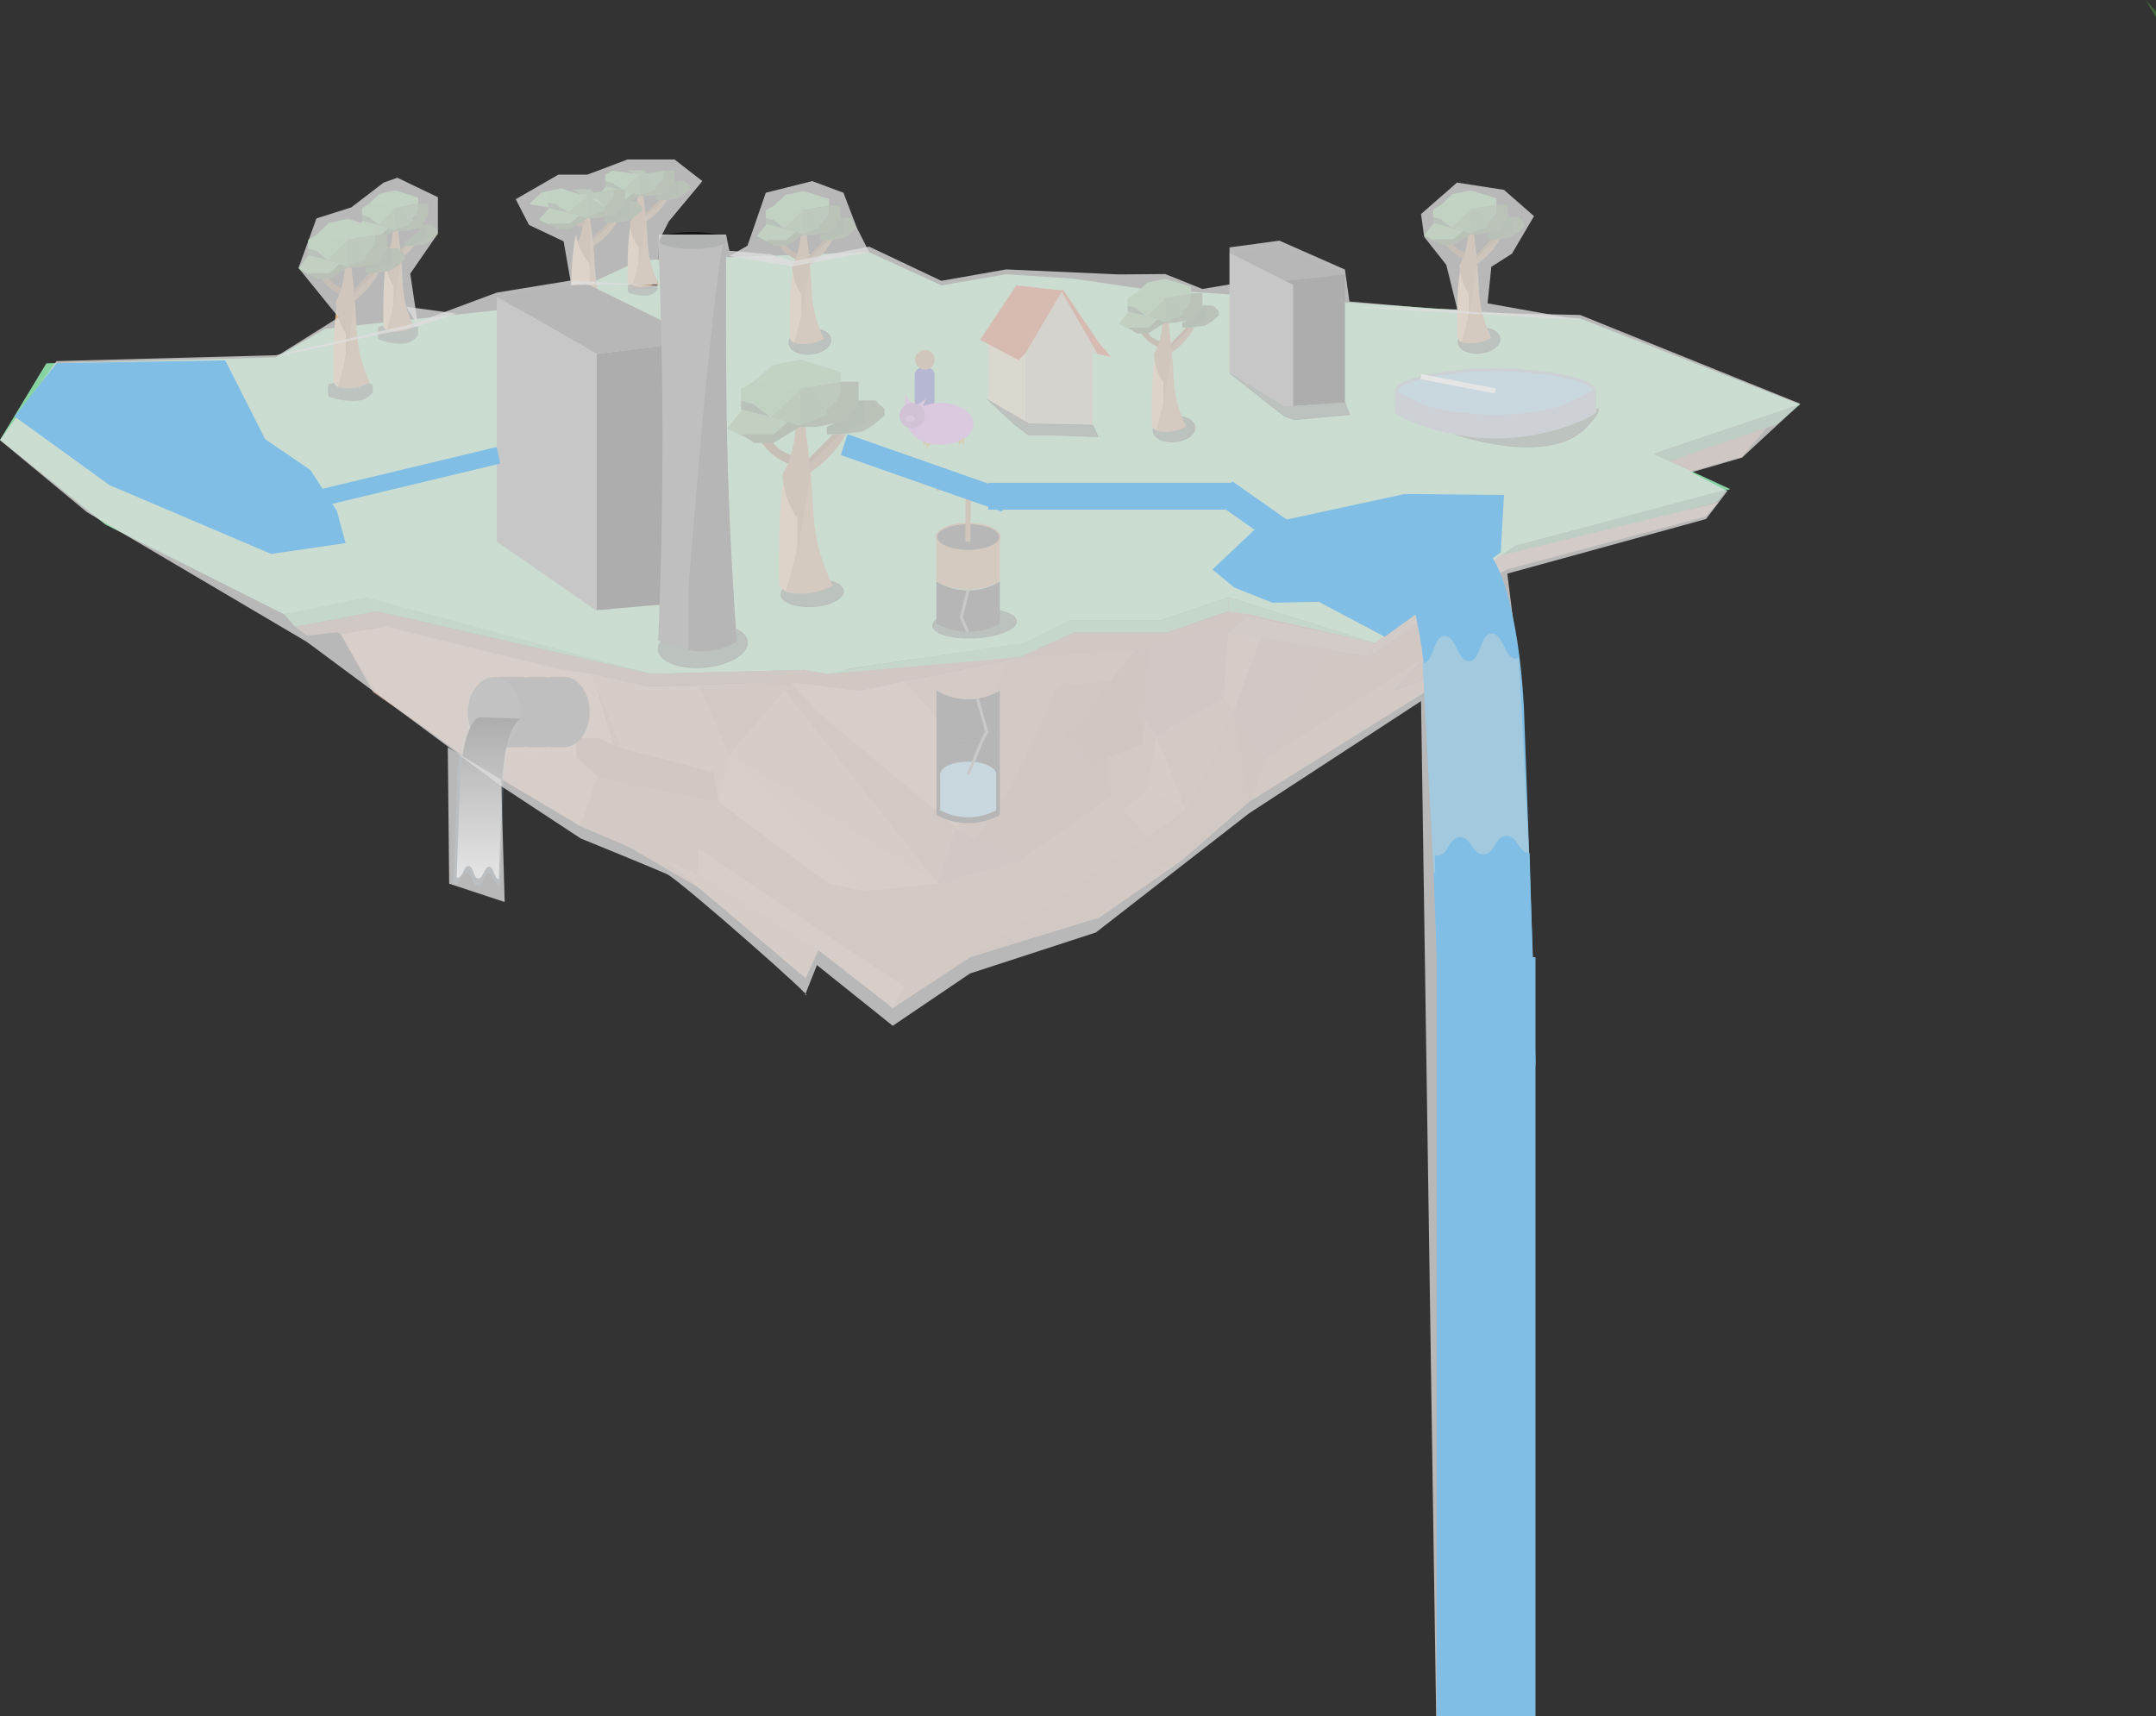 <?xml version="1.0" encoding="utf-8"?>
<!-- Generator: Adobe Illustrator 21.0.2, SVG Export Plug-In . SVG Version: 6.00 Build 0)  -->
<svg version="1.1" id="Ebene_1" xmlns="http://www.w3.org/2000/svg" xmlns:xlink="http://www.w3.org/1999/xlink" x="0px" y="0px"
	 viewBox="0 0 2929.4 2331.8" style="enable-background:new 0 0 2929.4 2331.8;" xml:space="preserve">
<rect x="0" y="0" width="2929.4" height="2331.8" fill="#333333" stroke="none"/>
<style type="text/css">
	.st0{fill:#87D4A2;}
	.st1{fill:#52956E;}
	.st2{fill:#9D7766;}
	.st3{fill:#AE8775;}
	.st4{fill:#A47A69;}
	.st5{fill:#A67C6B;}
	.st6{fill:#AE8673;}
	.st7{fill:#6FBF88;}
	.st8{fill:#A07A69;}
	.st9{fill:#A67D6C;}
	.st10{fill:#A37968;}
	.st11{fill:#B78D78;}
	.st12{fill:#A9806F;}
	.st13{fill:#AB8270;}
	.st14{fill:#9F7665;}
	.st15{fill:#B58C77;}
	.st16{fill:#BC927D;}
	.st17{fill:#BD947E;}
	.st18{fill:#B18773;}
	.st19{fill:#C09781;}
	.st20{fill:#C29982;}
	.st21{fill:#A27867;}
	.st22{fill:#AC8472;}
	.st23{fill:#B98F7A;}
	.st24{fill:#C49C84;}
	.st25{fill:#C19881;}
	.st26{fill:#BB917C;}
	.st27{fill:#91A6B5;stroke:#91A6B5;stroke-width:4;stroke-miterlimit:10;}
	.st28{fill:#525252;}
	.st29{fill:#DDAF7B;}
	.st30{opacity:0.64;fill:#272828;stroke:#272828;stroke-miterlimit:10;enable-background:new    ;}
	.st31{fill:#272828;stroke:#272828;stroke-miterlimit:10;}
	.st32{opacity:0.64;fill:#272828;enable-background:new    ;}
	.st33{fill:#4B8146;}
	.st34{fill:#76522A;}
	.st35{fill:#9F7242;}
	.st36{fill:#B38258;}
	.st37{fill:#916F46;}
	.st38{fill:#375C3E;}
	.st39{fill:#599F5C;}
	.st40{fill:#385D2E;}
	.st41{fill:#4F8E4F;}
	.st42{fill:#5CA561;}
	.st43{fill:#5FAC67;}
	.st44{fill:#4C854A;}
	.st45{fill:#3E6636;}
	.st46{fill:#345A2D;}
	.st47{fill:#272828;}
	.st48{fill:#B7AC92;}
	.st49{fill:#D1C3A1;}
	.st50{fill:#C14216;stroke:#C14216;stroke-width:3;stroke-miterlimit:10;}
	.st51{fill:#C14216;}
	.st52{fill:#CC85DD;}
	.st53{fill:#BA9E2B;}
	.st54{fill:#2731AF;}
	.st55{fill:#CF7FE2;}
	.st56{fill:#AA61BC;}
	.st57{opacity:0.68;fill:#272828;stroke:#272828;stroke-miterlimit:10;enable-background:new    ;}
	.st58{fill:#2C2D2D;}
	.st59{fill:#767777;}
	.st60{fill:#141616;}
	.st61{opacity:0.24;fill:#80BEE5;enable-background:new    ;}
	.st62{fill:none;stroke:#9F7242;stroke-width:7;stroke-miterlimit:10;}
	.st63{fill:#2C2D2D;stroke:#B38258;stroke-width:2;stroke-miterlimit:10;}
	.st64{fill:#282727;}
	.st65{fill:#80BEE5;}
	.st66{fill:none;stroke:#847E7E;stroke-width:4;stroke-miterlimit:10;}
	.st67{fill:#5E5E5E;}
	.st68{fill:url(#SVGID_1_);}
	.st69{fill:#80BEE5;stroke:#91A6B5;stroke-width:4;stroke-miterlimit:10;}
	.st70{fill:none;stroke:#FFFFFF;stroke-width:7;stroke-miterlimit:10;}
	.st71{display:none;opacity:0.78;fill:#DEDEDE;enable-background:new    ;}
	.st72{opacity:0.78;fill:#DEDEDE;}
	.st73{fill:#A2C9DD;}
	.st74{fill:#DEDEDE;}
</style>
<path class="st0" d="M2147,432.7l299,117l-199,67l104,48l-292,77c-63.7,44-127.4,88-191,132c-66.3-20.7-132.6-41.3-199-62l-91,31
	h-124l-60,31l-240,35l-270,7l-386-100l-112,19l-243-122L0,597.7l63-104l312-8l67-39l297-32l130-61l312-11l98,45l88-15l92,6l88,13
	L2147,432.7z"/>
<title>insel_neu_gedreht</title>
<polygon class="st1" points="2446,549.7 2414,576.7 2268.9,626.8 2247,616.7 "/>
<polygon class="st1" points="2347,664.7 2332,682.7 2063,754.7 2039.1,754.7 2059,741.7 "/>
<polygon class="st2" points="2400.1,581.5 2367,620.7 2298,640.2 2269,626.7 "/>
<polygon class="st3" points="2318,701.7 2048,773.7 1985,807.7 1860,892.7 1868,873.7 2039,754.7 2335,682.7 "/>
<polygon class="st4" points="2032,780.3 2003,898.7 1893,938.7 1940,890.7 1962.5,821 "/>
<polygon class="st5" points="1962,822.7 1860,892.7 1802,882.7 1722,1031.7 1940,892.7 "/>
<polygon class="st6" points="1940,890.7 1722,1029.7 1697,1089.7 2003,898.7 1893,938.7 "/>
<polygon class="st3" points="1860,892.7 1669,859.7 1669,830.7 1868,873.7 "/>
<polygon class="st1" points="1868,873.7 1713.4,840.3 1669,830.7 "/>
<polygon class="st6" points="1697,1089.7 1605,1169.7 1494,1246.7 1318,1300.7 1213,1369.7 1113,1289.7 1095,1328.7 952,1207.7 
	905.7,1180.7 856,1151.7 789,1122.7 639,1031.7 507,940.7 463,861.7 525,851.7 878,932.7 1057,926.7 1167,938.7 1387,892.7 
	1459,880.7 1579,878.7 1655,851.7 1669,859.7 1802,882.7 "/>
<polygon class="st7" points="1669,830.7 1585,859.7 1459,859.7 1387,892.7 1185,915.7 1110,915.7 1390,873.7 1454,842.7 1578,842.7 
	1669,811.7 1868,873.7 1669,811.7 "/>
<polygon class="st4" points="1697,836.8 1868,873.7 1669,811.7 1669,830.7 1585,859.7 1459,859.7 1387,892.7 1579,881.7 1669,859.7 
	"/>
<polygon class="st8" points="1126.3,913.3 1094,910.3 884,915.7 512,830.7 401,851.7 417,863.7 507.5,853.5 878,932.7 1057,926.7 
	"/>
<polygon class="st7" points="386,834.7 401,851.7 512,830.7 884,915.7 498,811.7 "/>
<polygon class="st4" points="1387,892.7 1167,938.7 1057,926.7 1126,915.7 "/>
<polygon class="st4" points="1132.5,932.7 1017,928 1094,910.7 1126,915.7 "/>
<polyline class="st0" points="1094,910.7 1126,915.7 1154,908.7 1110,881.7 "/>
<polygon class="st5" points="1703.4,1057.4 1632.9,1145 1505.7,1200.8 1628,1055.8 1706.3,1031.6 "/>
<polygon class="st5" points="507,852.7 559,910.7 507,892.7 463,861.7 "/>
<polygon class="st5" points="463,861.7 445,852.7 511,852.7 "/>
<polygon class="st5" points="1539,921.7 1437,932.7 1376,1065.7 1268,1224.7 1384,1170.7 1510,1082.7 1503,1005.7 "/>
<polygon class="st7" points="1669,830.7 1697,834.7 1868,873.7 1669,811.7 "/>
<polygon class="st9" points="1802,881.7 1712.9,867 1676,966.7 1722,1029.7 "/>
<polygon class="st10" points="1722,1029.7 1697,1089.7 1676,966.7 "/>
<polygon class="st11" points="1713,866.7 1669,859.7 1662,948.7 1676,966.7 "/>
<polygon class="st10" points="1802,881.7 1848.4,890.7 1722,1029.7 "/>
<polygon class="st12" points="1318,1300.7 1489,1246.7 1697,1089.7 1676,966.7 1613,1100.7 "/>
<polygon class="st13" points="1571,999.7 1613,1100.7 1676,966.7 1662,948.7 "/>
<polygon class="st9" points="1662,948.7 1571,999.7 1553,973.7 1560.2,881.7 1655,851.7 1669,859.7 "/>
<polygon class="st14" points="1552.3,1011.3 1482.2,1038.7 1446,1001.4 1543.9,881.7 1560,881.7 "/>
<polygon class="st15" points="1611,1100.7 1560,1073.7 1526,1100.7 1560,1136.6 "/>
<polygon class="st16" points="1611,1100.7 1571,999.7 1560,1073.7 "/>
<polygon class="st17" points="1318,1024.7 1229.2,925.7 1167,938.7 1074.7,927.2 1110,966.7 1302,1126.7 "/>
<polygon class="st18" points="1368.3,898.7 1318,1024.7 1229,925.7 "/>
<polygon class="st16" points="1066,938.7 991,1024.7 1274,1200.7 "/>
<polygon class="st19" points="991,1024.7 1174,1210.7 1274,1200.7 "/>
<polygon class="st20" points="1174,1210.7 1126,1200.7 976,1089.7 991,1024.7 "/>
<polygon class="st21" points="1383,1169.7 1274,1200.7 1299,1126.7 "/>
<polygon class="st22" points="1383,1245.7 1383,1169.7 1274,1200.7 1274,1281.7 1213,1369.7 1318,1300.7 "/>
<polygon class="st23" points="949.4,932.7 991,1024.7 976,1089.7 970,1049.7 844,1016.7 803.9,915.7 878,932.7 "/>
<polygon class="st5" points="976,1089.7 897,1073.7 812,1055.7 783,1027.7 783,1002.7 812,1002.7 844,1016.7 887.9,1028.2 
	970,1049.7 "/>
<polygon class="st24" points="635,1031.7 783,1028.7 783,1002.7 812,1002.7 833.5,1012.1 804,915.7 763.6,910.7 525,851.7 
	463,861.7 511,940.7 "/>
<polygon class="st17" points="812,1054.6 789,1122.7 635,1031.6 783,1028.7 "/>
<polygon class="st6" points="1274,1269.7 1232.8,1341.1 1190,1330.7 1168,1305.7 1101,1249.7 951,1153.7 862,1100.7 976,1089.7 
	1160,1231.7 "/>
<polygon class="st25" points="1229,1340.7 1213,1369.7 1110,1289.7 949,1187.7 949,1153.7 1168,1300.7 "/>
<polygon class="st26" points="1110,1289.7 1094,1328.7 906,1169.7 789,1122.7 949,1187.7 "/>
<path class="st27" d="M835.4,422.3"/>
<path class="st28" d="M2852,1443.2"/>
<path class="st29" d="M923.2,428.5"/>
<path class="st30" d="M2171.7,556.3c-2.3-2.7-16.1,6.2-30.5,13.3c-28.6,14.1-53.8,16.6-79,19c-71.8,6.9-126.9-16-131.8-18.2
	c0,0-13.6-6.1-24.2-10.1l0,0c0,0,12.6,6.6,32,14.8c16.1,6.8,41.9,17.7,73,24.4l0,0c94.2,20.9,129.4-5,141-16
	C2159.5,576.7,2174.3,559.6,2171.7,556.3z"/>
<path class="st31" d="M316.5,541.7"/>
<path class="st32" d="M499.4,520.5l7,1.6v11.1c-2,2.7-4.6,5-7.4,6.9c-4,2.5-8.5,4-13.1,4.5c-6.3,0.4-12.7,0.2-18.9-0.6
	c-7-0.9-13.9-2.6-20.5-5.1c-1.4-5.5-1.4-11.3,0.1-16.8l7.2-1.8c1.2,2.4,3,4.3,5.3,5.7c0.5,0.3,11.1,1.7,12.4,1.4
	c5.5,0.4,11-0.2,16.4-1.7C491.8,524.4,495.7,522.7,499.4,520.5z"/>
<path class="st32" d="M561.9,442.6l6.2,1.6v11.1c-1.8,2.7-4.1,5-6.7,6.9c-3.5,2.5-7.5,4-11.8,4.5c-12.1,0.9-24.2-1.1-35.3-5.7
	c-1.3-5.5-1.2-11.3,0.1-16.8l6.4-1.8c1,2.3,2.7,4.3,4.8,5.7c0.5,0.3,10,1.7,11.1,1.4c4.9,0.4,9.9-0.2,14.7-1.7
	C555.2,446.5,558.7,444.8,561.9,442.6z"/>
<polygon class="st33" points="541.5,276.3 574.3,312.8 520.6,276.3 "/>
<path class="st34" d="M534.8,338c-4.9-0.8-9.6-2.8-13.5-5.9c-2.2-1.6-4-3.6-5.4-5.9h-8.1c2.1,3.8,4.8,7.2,8.1,9.9
	c4.4,3.9,9.6,6.9,15.1,8.8C532.1,342.9,533.5,340.4,534.8,338z"/>
<path class="st29" d="M525.2,352.8c-0.8,4.8-1.9,11.7-2.6,20c-0.5,5.5-1.2,14-1.6,33.4c-0.1,9.8-0.3,22.5,0,37.4
	c0.7,1.9,2.1,3.5,3.8,4.4c1.4,0.8,2.9,1.2,4.5,1.2c4.5-13.3,7.3-27.1,8.4-41.2c0.6-8.2,0.6-16.5,0-24.7c-3-4.4-5.6-9-7.7-14
	C527.7,364.2,526.1,358.6,525.2,352.8z"/>
<path class="st35" d="M540.6,309.3l-7,3.7c-0.2,7.4-1.2,14.8-3.1,22c-1.7,6.3-4,12.3-7,18.1c0.3,6.1,1.4,12.2,3.1,18.1
	c1.8,5.9,4.4,11.6,7.7,16.9c3.5-12,5.9-24.4,7-36.9C542.6,337.2,542.4,323.2,540.6,309.3z"/>
<path class="st36" d="M540.6,314c1.5,22,1.2,44-1.1,65.9c-2.5,23.5-7.1,46.8-13.8,69.5c6.7,1.6,13.7,1.8,20.4,0.5
	c5.6-1,10.9-3,15.8-5.9c-4.1-8.7-7.3-17.8-9.8-27.1c-5.4-20.3-4.6-33.6-6.6-59.5C544.7,347,543.3,332.1,540.6,314z"/>
<path class="st34" d="M568.2,319.8c-2.8,5.5-6.4,10.5-10.6,15.1c-4.8,5.2-10.4,9.7-16.6,13.1v-5.3l21.2-22.9L568.2,319.8z"/>
<path class="st37" d="M567.6,319.8h4.5c-3,5.8-6.7,11.2-10.9,16.2c-5.7,6.8-12.3,12.6-19.7,17.4v-6.9c4.9-5,9.7-9.9,14.6-14.9
	C560,327.7,563.8,323.8,567.6,319.8z"/>
<polygon class="st38" points="491.9,292.2 491.9,299.8 514.5,305.7 501.4,295.1 "/>
<polygon class="st39" points="529.7,310.1 492.8,299.8 481.1,315.2 492.8,321.6 517.4,321.6 "/>
<polygon class="st40" points="529,308.5 516.6,320.1 507.9,320.1 491.9,320.1 502.3,327.1 516.6,327.1 537,313.6 "/>
<polygon class="st41" points="537,312.8 514.5,305.7 537,282.8 "/>
<polygon class="st42" points="537,282.8 501.4,276.8 491.9,282.8 491.9,292.2 501.4,295.1 514.5,305.7 "/>
<polygon class="st43" points="568.2,276.8 568.2,268.6 537,258.6 515.6,263.3 501.4,276.8 533.1,282.8 "/>
<polygon class="st33" points="557.4,299.8 557.4,305.7 536.9,312.5 537,282.8 "/>
<polygon class="st44" points="568.2,276.8 545,281 557.4,299.8 568.2,288 "/>
<polygon class="st45" points="577.6,305.5 587.7,305.5 595,312.8 595,318.4 586.3,326.3 577.6,332 560.5,334.1 577.6,319.5 "/>
<polygon class="st46" points="574.5,305.5 579.7,305.5 579.7,313.4 579.7,324.4 570.9,328.1 560.5,334.1 549.3,334.1 549.3,328.1 
	558.8,323.2 570.2,313.1 "/>
<polygon class="st45" points="568.2,276.8 581.7,276.8 581.7,292.2 572,309.3 549,314 533.1,314 557.4,304.5 567.5,287.5 "/>
<polygon class="st35" points="540.4,314 534.8,383.5 534.8,418.2 545,351.6 "/>
<polygon class="st45" points="2929.4,23.3 2929.4,15.5 2915.3,0 "/>
<polygon class="st33" points="477.9,318.4 517.3,362.2 453,318.4 "/>
<path class="st34" d="M469.8,392.6c-5.9-1-11.5-3.4-16.3-7.1c-2.5-2-4.7-4.4-6.5-7.1h-9.7c2.6,4.5,5.9,8.5,9.7,12
	c5.3,4.7,11.5,8.3,18.2,10.6C466.8,398.1,468.4,395.4,469.8,392.6z"/>
<path class="st29" d="M458.5,410.2c-0.9,5.8-2.1,14.1-3.1,24c-0.7,6.6-1.5,16.7-1.9,40.1c-0.3,11.7-0.3,26.9,0,44.9
	c0.9,2.3,2.5,4.2,4.6,5.4c1.7,0.9,3.5,1.5,5.4,1.5c8.5-25.5,11.9-52.4,9.9-79.2c-3.6-5.3-6.7-10.9-9.3-16.7
	C461.4,423.8,459.5,417,458.5,410.2z"/>
<path class="st35" d="M476.9,357.9l-8.4,4.6c-0.2,8.9-1.5,17.7-3.8,26.2c-2.1,7.5-4.9,14.8-8.4,21.8c0.4,7.4,1.6,14.7,3.8,21.8
	c2.2,7.1,5.3,14,9.2,20.3c4.2-14.5,7-29.3,8.4-44.3C479.3,391.6,479,374.7,476.9,357.9z"/>
<path class="st36" d="M476.9,363.6c1.8,26.3,1.4,52.8-1.3,79c-3,28.2-8.5,56.1-16.6,83.3c8,1.9,16.3,2.1,24.4,0.7
	c6.7-1.2,13.1-3.6,18.9-7.1c-4.9-10.4-8.8-21.3-11.8-32.5c-6.5-24.3-5.6-40.2-7.9-71.3C481.8,403.2,480.1,385.4,476.9,363.6z"/>
<path class="st34" d="M509.9,370.6c-3.5,6.5-7.7,12.6-12.7,18.1c-5.8,6.2-12.5,11.5-19.9,15.7V398l25.3-27.5L509.9,370.6z"/>
<path class="st37" d="M509.2,370.6h5.3c-3.6,6.9-7.9,13.4-13,19.3c-6.8,8-14.8,15.1-23.6,20.9v-8.2l17.5-17.8
	C500.1,380,504.7,375.3,509.2,370.6z"/>
<polygon class="st38" points="418.4,337.5 418.4,346.6 445.5,353.8 430,341.1 "/>
<polygon class="st39" points="463.8,358.9 419.6,346.6 405.6,365.1 419.6,372.9 449.1,372.9 "/>
<polygon class="st40" points="463,357 448.1,370.9 437.8,370.9 418.4,370.9 431,379.3 448.1,379.3 472.6,363.2 "/>
<polygon class="st41" points="472.6,362.2 445.5,353.8 472.6,326.2 "/>
<polygon class="st42" points="472.6,326.2 430,319.1 418.4,326.2 418.4,337.5 430,341.1 445.5,353.8 "/>
<polygon class="st43" points="509.9,319.1 509.9,309.3 472.6,297.3 446.9,303 430,319.1 467.9,326.2 "/>
<polygon class="st33" points="874.5,231.4 908.8,265.2 852.7,231.4 "/>
<polygon class="st33" points="497,346.6 497,353.8 472.4,361.8 472.6,326.2 "/>
<path class="st34" d="M867.4,288.6c-5.1-0.7-9.9-2.6-14.2-5.5c-2.2-1.5-4.1-3.4-5.7-5.5H839c2.3,3.5,5.2,6.7,8.5,9.2
	c4.7,3.7,10.1,6.4,15.8,8.2C864.7,293,866.1,290.8,867.4,288.6z"/>
<path class="st29" d="M857.4,302.3c-0.8,4.5-1.9,10.8-2.8,18.5c-0.6,5.1-1.3,13-1.7,30.9c-0.2,9-0.3,20.8,0,34.7
	c0.9,1.8,2.3,3.2,4.1,4.1c1.5,0.8,3.1,1.2,4.7,1.2c4.7-12.3,7.6-25.1,8.8-38.2c0.6-7.6,0.6-15.3,0-22.9c-3.1-4-5.9-8.3-8.1-12.9
	C860.1,312.8,858.4,307.6,857.4,302.3z"/>
<path class="st35" d="M873.6,261.9l-7.3,3.5c-0.2,6.9-1.3,13.7-3.3,20.3c-1.8,5.8-4.3,11.5-7.3,16.8c0.3,5.7,1.4,11.4,3.3,16.8
	c1.9,5.6,4.6,10.8,8,15.7c3.6-11.1,6.1-22.6,7.3-34.2C875.7,287.8,875.4,274.8,873.6,261.9z"/>
<path class="st36" d="M873.6,266.3c1.6,20.4,1.2,40.8-1.2,61.1c-2.6,21.9-7.4,43.5-14.5,64.4c7,1.5,14.3,1.7,21.3,0.5
	c5.8-0.9,11.3-2.7,16.5-5.5c-4.3-8-7.7-16.4-10.3-25.1c-5.6-18.7-4.9-31.1-6.9-55.1C877.8,297,876.4,283.1,873.6,266.3z"/>
<path class="st34" d="M902.4,271.7c-3,5.2-6.7,9.9-11.1,14c-5.1,4.9-11,9-17.3,12.2V293l22.1-21.3H902.4z"/>
<path class="st37" d="M901.8,271.7h4.7c-3.2,5.4-7,10.4-11.3,15c-6.1,6.3-13,11.7-20.6,16.1v-6.4c5.1-4.6,10.1-9.2,15.3-13.8
	C893.9,279,897.8,275.4,901.8,271.7z"/>
<polygon class="st38" points="822.5,246.1 822.5,253.2 846.2,258.7 832.6,248.8 "/>
<polygon class="st39" points="862.2,262.7 823.6,253.2 811.4,267.4 823.6,273.4 849.3,273.4 "/>
<polygon class="st40" points="861.4,261.2 848.5,271.9 839.4,271.9 822.5,271.9 833.6,278.5 848.5,278.5 869.8,265.9 "/>
<polygon class="st41" points="869.8,265.2 846.2,258.7 869.8,237.3 "/>
<polygon class="st42" points="869.8,237.3 832.6,231.9 822.5,237.3 822.5,246.1 832.6,248.8 846.2,258.7 "/>
<polygon class="st44" points="509.9,319.1 482,324.1 497,346.6 509.9,332.5 "/>
<polygon class="st33" points="891.1,253.2 891.1,258.7 869.6,264.9 869.8,237.3 "/>
<polygon class="st44" points="902.4,231.9 878.1,235.7 891.1,253.2 902.4,242.3 "/>
<polygon class="st45" points="919.7,246.1 929.8,246.1 937.2,252.6 937.2,257.6 928.5,264.7 919.7,269.7 902.4,271.7 919.7,258.7 
	"/>
<polygon class="st46" points="916.5,246.1 921.8,246.1 921.8,253.2 921.8,263 913,266.3 902.4,271.7 891.1,271.7 891.1,266.3 
	900.8,262 912.2,252.9 "/>
<polygon class="st45" points="902.4,231.9 916.5,231.9 916.5,246.1 906.5,261.9 882.3,266.3 865.7,266.3 891.1,257.6 901.7,241.7 
	"/>
<polygon class="st35" points="873.4,266.3 867.5,330.7 867.5,362.8 878.1,301.2 "/>
<polygon class="st45" points="891.1,258.7 891.1,253.2 902.4,242.3 "/>
<polygon class="st33" points="802.2,257.1 840.8,295 777.8,257.1 "/>
<polygon class="st45" points="529.7,337.5 541.3,337.5 549.8,345.9 549.8,352.4 539.8,361.5 529.7,368 509.9,370.6 529.7,353.8 "/>
<polygon class="st46" points="526,337.5 532.1,337.5 532.1,346.6 532.1,359.3 522.1,363.6 509.9,370.6 497,370.6 497,363.6 
	508,358.1 521.1,346.3 "/>
<path class="st35" d="M801.3,291.4l-8.2,3.9c-0.2,7.7-1.5,15.4-3.8,22.8c-2,6.6-4.8,12.9-8.2,18.9c0.4,6.4,1.6,12.8,3.8,18.9
	c2.2,6.2,5.2,12.2,9,17.6C802.5,347,805.1,319,801.3,291.4L801.3,291.4z"/>
<path class="st34" d="M833.5,302.4c-3.4,5.8-7.6,11.1-12.4,15.7c-5.8,5.5-12.3,10.1-19.4,13.7v-5.5l24.8-23.9L833.5,302.4z"/>
<path class="st37" d="M832.8,302.4h5.2c-3.6,6.1-7.8,11.7-12.7,16.7c-6.8,7.1-14.6,13.2-23.1,18.1v-7.1l17.2-15.5
	C823.9,310.5,828.4,306.5,832.8,302.4z"/>
<polygon class="st45" points="509.9,319.1 526,319.1 526,337.5 514.5,357.9 486.8,363.6 467.9,363.6 497,352.3 509.2,331.8 "/>
<polygon class="st35" points="476.6,363.6 469.9,446.9 469.9,488.6 482,408.8 "/>
<polygon class="st45" points="497,353.8 497,346.6 509.9,332.5 "/>
<path class="st29" d="M1587,466.7"/>
<polygon class="st43" points="800.1,277.3 800.1,267.7 762.2,256 736,261.5 718.8,277.3 757.4,284.2 "/>
<polygon class="st43" points="844,287.9 844,279.4 807.6,269 782.3,273.9 765.8,287.9 802.9,294.1 "/>
<polygon class="st33" points="820.9,281.6 820.9,287.7 796.8,294.7 797,263.9 "/>
<polygon class="st44" points="833.5,257.7 806.3,262 820.9,281.6 833.5,269.4 "/>
<polygon class="st45" points="853,273.6 864.3,273.6 872.5,280.9 872.5,286.6 862.7,294.5 853,300.1 833.5,302.4 853,287.7 "/>
<polygon class="st46" points="849.3,273.6 855.3,273.6 855.3,281.6 855.3,292.6 845.4,296.3 833.5,302.4 820.9,302.4 820.9,296.3 
	831.7,291.4 844.5,281.2 "/>
<polygon class="st45" points="833.5,257.7 849.3,257.7 849.3,273.6 838,291.4 810.9,296.3 792.4,296.3 820.9,286.4 832.8,268.7 "/>
<polygon class="st35" points="800.9,296.3 794.3,368.4 794.3,404.5 806.3,335.4 "/>
<polygon class="st45" points="820.9,287.7 820.9,281.6 833.5,269.4 "/>
<path class="st36" d="M801.2,296.3c1.8,22.8,1.4,45.8-1.3,68.5c-2.9,24.6-8.4,48.7-16.2,72.2c7.9,1.7,16,1.9,23.9,0.6
	c6.5-1,12.7-3.1,18.5-6.1c-4.8-9-8.6-18.4-11.5-28.1c-6.3-21.1-5.5-34.9-7.7-61.8C806,330.7,804.3,315.1,801.2,296.3z"/>
<path class="st34" d="M796.1,299.8c-7-1-13.7-3.6-19.6-7.5c-3-2.1-5.7-4.6-7.9-7.5h-11.8c3.2,4.9,7.1,9.3,11.8,12.9
	c6.6,5,14,8.9,21.9,11.3C792.4,305.9,794.3,302.9,796.1,299.8z"/>
<path class="st29" d="M782.3,318.7c-1.1,6.2-2.7,15-3.8,25.7c-0.8,7.1-1.8,18-2.3,42.8c-0.3,12.5-0.3,28.8,0,47.9
	c1.2,2.5,3.1,4.5,5.6,5.7c2,1,4.3,1.6,6.5,1.7c10.3-26.9,14.5-55.8,12.1-84.5c-4.4-5.5-8.1-11.5-11.2-17.9
	C786,333.2,783.7,326.1,782.3,318.7z"/>
<polygon class="st38" points="744.9,274.8 744.9,282.8 771.4,288.8 756.2,277.9 "/>
<polygon class="st39" points="789.3,293.4 746,282.8 732.3,298.7 746,305.4 774.9,305.4 "/>
<polygon class="st40" points="788.5,291.7 774,303.7 763.8,303.7 744.9,303.7 757.3,311.1 774,311.1 798,297.1 "/>
<path class="st47" d="M834,434"/>
<polygon class="st41" points="798,296.2 771.4,288.8 798,265 "/>
<polygon class="st42" points="798,265 756.2,258.9 744.9,265 744.9,274.8 756.2,277.9 771.4,288.8 "/>
<rect x="1393.3" y="478" class="st48" width="91.3" height="99.6"/>
<polygon class="st48" points="1442.9,394.8 1492.1,480.1 1393.6,480.1 "/>
<polygon class="st49" points="1393.3,480.1 1342.9,456.5 1342.9,543.8 1393.3,577.7 "/>
<polygon class="st50" points="1443,394.3 1492.4,479.7 1505.7,482.7 1492.4,467.4 "/>
<polygon class="st51" points="1443.5,394.8 1393.3,480.1 1383.9,489.4 1331.6,461.7 1380.8,387.7 "/>
<polygon class="st52" points="1229.9,551.9 1229.9,535.8 1242.9,554.5 "/>
<polygon class="st53" points="1265.1,603.3 1258.3,610.1 1259,603.5 1254.2,605.2 1255.9,599.8 "/>
<path class="st54" d="M1260.3,554.7h-7.9c-5.2,0-9.5-4.2-9.5-9.5v-35.9c0-5.2,4.2-9.5,9.5-9.5h7.9c5.2,0,9.5,4.2,9.5,9.5v35.9
	C1269.7,550.4,1265.5,554.7,1260.3,554.7z"/>
<ellipse class="st55" cx="1278.1" cy="575.9" rx="44.5" ry="28.4"/>
<polygon class="st52" points="1244.5,551.2 1258,542.3 1249.6,563.4 "/>
<circle class="st56" cx="1239.4" cy="564.8" r="17.2"/>
<ellipse class="st52" cx="1236.6" cy="568.9" rx="6.7" ry="4.1"/>
<circle class="st35" cx="1256.7" cy="488.9" r="13.3"/>
<path class="st57" d="M951.8,848.3c33.4-3.2,61.9,7.4,63.7,23.5c1.7,16.2-24,31.8-57.4,35s-61.9-7.4-63.7-23.5
	S918.4,851.5,951.8,848.3z"/>
<polygon class="st58" points="675,403.2 795.6,384.9 954.3,462.7 810.8,481 "/>
<polygon class="st59" points="829.2,491.9 675,403.2 675,735.9 809.3,829 829.2,829 "/>
<polygon points="954.3,816.8 810.8,829 810.8,481 954.3,462.7 "/>
<path class="st28" d="M1000.7,870c-16.4,7.5-34.2,11.5-52.2,11.6c-18.7,0.1-37.2-3.9-54.2-11.6c4-91.7,5.9-187.2,5.8-286.3
	c-0.2-90.1-2.3-177.2-5.8-261.2c15.1,4,30.7,5.9,46.4,5.8c15-0.1,30-2.1,44.6-5.8c-1.1,84.9-0.4,172.6,2,263.2
	C989.8,683.8,994.5,778.8,1000.7,870z"/>
<path class="st47" d="M984.9,327.4c-3.5,0-11.1,42.3-30.7,247.3c-6.3,74.8-12.6,149.6-18.9,224.4v83.8c12,2.5,24.4,2.5,36.5,0.2
	c10.2-2,20.1-5.6,29.2-10.7c-4.7-62.9-10.8-158.1-13.1-274.8C984.6,437,988.4,327.4,984.9,327.4z"/>
<ellipse class="st60" cx="941" cy="326.7" rx="45.5" ry="11.6"/>
<path class="st61" d="M621.4,1056c2.7-45.8,15.8-81.4,30.2-80.9l7,0.2l2.9,0.1l53.2,1.9c-14.5-0.5-27.6,35.5-30.2,81.6h-0.1
	l-5.2,145.5c-7.5-0.6-6.9-17.3-14.6-17.5s-8.3,16.7-16,16.5s-7.1-17.3-14.8-17.6s-8.3,16.7-16,16.5c-0.6,0-1.1-0.1-1.7-0.4
	L621.4,1056L621.4,1056z"/>
<path class="st57" d="M1321.2,827.7c31.4-2.1,58.2,4.9,59.8,15.7s-22.5,21.2-53.9,23.3s-58.2-4.9-59.8-15.7
	S1289.8,829.8,1321.2,827.7z"/>
<ellipse transform="matrix(0.995 -9.999751e-02 9.999751e-02 0.995 -40.884 112.364)" class="st57" cx="1100.4" cy="464" rx="28.6" ry="17.4"/>
<polygon class="st33" points="1096.6,278.8 1133.6,318.3 1073,278.8 "/>
<path class="st34" d="M1089,345.8c-5.5-0.9-10.8-3.1-15.3-6.4c-2.4-1.8-4.5-3.9-6.1-6.4h-9.2c2.4,4.1,5.5,7.7,9.2,10.8
	c5,4.2,10.8,7.5,17,9.6C1086,350.9,1087.5,348.3,1089,345.8z"/>
<path class="st29" d="M1078.2,361.8c-0.9,5.3-2,12.7-3,21.7c-0.6,6-1.4,15.2-1.8,36.2c-0.2,10.6-0.3,24.3,0,40.5
	c0.9,2,2.4,3.7,4.3,4.8c1.6,0.8,3.3,1.3,5.1,1.4c5-14.4,8.2-29.4,9.4-44.6c0.7-8.9,0.7-17.9,0-26.8c-3.4-4.7-6.3-9.8-8.7-15.1
	C1081,374.1,1079.2,368,1078.2,361.8z"/>
<path class="st35" d="M1095.6,314.5l-7.9,4.1c-0.2,8-1.4,16-3.6,23.7c-1.9,6.8-4.6,13.4-7.9,19.7c0.3,6.7,1.6,13.3,3.6,19.7
	c2.1,6.4,5,12.6,8.6,18.3c3.9-13,6.6-26.4,7.9-40C1097.8,344.9,1097.5,329.6,1095.6,314.5z"/>
<path class="st36" d="M1095.6,319.6c3.7,49.5-2,99.2-16.8,146.6c7.6,1.7,15.4,1.9,23,0.6c6.3-1,12.3-3.2,17.8-6.4
	c-4.6-9.4-8.3-19.2-11.1-29.3c-6.1-21.9-5.3-36.3-7.4-64.4C1100.2,355.5,1098.6,339.3,1095.6,319.6z"/>
<path class="st34" d="M1126.6,326c-3.2,6-7.2,11.5-11.9,16.4c-5.4,5.7-11.8,10.5-18.7,14.2v-5.7l23.9-24.9H1126.6z"/>
<path class="st37" d="M1126,326h5c-3.4,6.3-7.5,12.1-12.2,17.5c-6.5,7.3-13.9,13.6-22.2,18.8v-7.4c5.5-5.3,11-10.7,16.5-16.2
	C1117.5,334.5,1121.8,330.3,1126,326z"/>
<polygon class="st38" points="1040.5,296 1040.5,304.3 1066,310.7 1051.4,299.2 "/>
<polygon class="st39" points="1083.2,315.4 1041.6,304.3 1028.4,321 1041.6,327.9 1069.4,327.9 "/>
<polygon class="st40" points="1082.4,313.6 1068.5,326.2 1058.7,326.2 1040.5,326.2 1052.4,333.9 1068.5,333.9 1091.5,319.2 "/>
<polygon class="st41" points="1091.5,318.3 1066,310.7 1091.5,285.8 "/>
<polygon class="st42" points="1091.5,285.8 1051.4,279.5 1040.5,285.8 1040.5,296 1051.4,299.2 1066,310.7 "/>
<polygon class="st43" points="1126.6,279.5 1126.6,270.5 1091.5,259.7 1067.3,264.8 1051.4,279.5 1087.1,285.8 "/>
<polygon class="st33" points="1114.5,304.3 1114.5,310.7 1091.3,318 1091.5,285.8 "/>
<polygon class="st44" points="1126.6,279.5 1100.4,283.9 1114.5,304.3 1126.6,291.6 "/>
<polygon class="st45" points="1145.4,296 1156.2,296 1164.2,309.5 1154.8,317.8 1145.4,323.6 1126.6,326 1145.4,310.7 "/>
<polygon class="st46" points="1141.9,296 1147.6,296 1147.6,304.3 1147.6,315.8 1138.1,319.6 1126.6,326 1114.5,326 1114.5,319.6 
	1124.9,314.6 1137.2,304 "/>
<polygon class="st45" points="1126.6,279.5 1141.9,279.5 1141.9,296 1131.1,314.5 1104.9,319.6 1087.1,319.6 1114.5,309.4 
	1126,290.9 "/>
<polygon class="st35" points="1095.3,319.6 1089,394.9 1089,432.5 1100.4,360.4 "/>
<polygon class="st45" points="1114.5,310.7 1114.5,304.3 1126.6,291.6 "/>
<path class="st27" d="M1057.3,461.6"/>
<path class="st36" d="M1272.4,733v57.2c26.9,14.5,59.2,14.5,86.1,0V733C1332,748.8,1298.9,748.8,1272.4,733z"/>
<line class="st62" x1="1358.6" y1="662.9" x2="1272.4" y2="662.9"/>
<ellipse class="st63" cx="1315.5" cy="729.7" rx="43.1" ry="18.4"/>
<line class="st62" x1="1315.2" y1="736.1" x2="1315.5" y2="664.6"/>
<path class="st64" d="M1272.4,790.4v57.2c26.9,14.5,59.2,14.5,86.1,0v-57.2C1332,806.2,1298.9,806.2,1272.4,790.4L1272.4,790.4z"/>
<path class="st64" d="M1272.4,994.4v57.2c26.9,14.5,59.2,14.5,86.1,0v-57.2C1332,1010.2,1298.9,1010.2,1272.4,994.4z"/>
<path class="st64" d="M1272.4,1050.4v57.2c26.9,14.5,59.2,14.5,86.1,0v-57.2C1332,1066.2,1298.9,1066.2,1272.4,1050.4z"/>
<path class="st65" d="M1277.4,1050.4v50.6c23.8,12.8,52.4,12.8,76.2,0v-50.6C1330.1,1064.4,1300.8,1064.4,1277.4,1050.4z"/>
<ellipse class="st65" cx="1315.5" cy="1052.2" rx="38.1" ry="17.2"/>
<polyline class="st66" points="1315.2,802.3 1306.2,838.9 1314.8,858.4 "/>
<path class="st64" d="M1272.4,938.4v57.2c26.9,14.5,59.2,14.5,86.1,0v-57.2C1332,954.2,1298.9,954.2,1272.4,938.4z"/>
<polyline class="st66" points="1328,949.3 1340.8,994.4 1334.4,1006.4 1315.5,1052.2 "/>
<ellipse transform="matrix(0.995 -9.999751e-02 9.999751e-02 0.995 -36.197 203.276)" class="st57" cx="2009.6" cy="462.7" rx="28.6" ry="17.4"/>
<polygon class="st33" points="2003.3,277.7 2040.3,317.2 1979.7,277.7 "/>
<path class="st34" d="M1995.7,344.7c-5.5-0.9-10.8-3.1-15.3-6.4c-2.4-1.8-4.5-3.9-6.1-6.4h-9.2c2.4,4.1,5.5,7.7,9.2,10.8
	c5,4.2,10.8,7.5,17,9.6C1992.7,349.8,1994.2,347.2,1995.7,344.7z"/>
<path class="st29" d="M1984.9,360.6c-0.9,5.3-2,12.7-3,21.7c-0.6,6-1.4,15.2-1.8,36.2c-0.2,10.6-0.3,24.3,0,40.5
	c0.9,2,2.4,3.7,4.3,4.8c1.6,0.8,3.3,1.3,5.1,1.4c5-14.4,8.2-29.4,9.4-44.6c0.7-8.9,0.7-17.9,0-26.8c-3.4-4.7-6.3-9.8-8.7-15.1
	C1987.7,372.9,1985.9,366.8,1984.9,360.6z"/>
<path class="st35" d="M2002.3,313.4l-7.9,4.1c-0.2,8-1.4,16-3.6,23.7c-1.9,6.8-4.6,13.4-7.9,19.7c0.3,6.7,1.6,13.3,3.6,19.7
	c2.1,6.4,5,12.6,8.6,18.3c3.9-13,6.6-26.4,7.9-40C2004.5,343.8,2004.2,328.5,2002.3,313.4z"/>
<path class="st36" d="M2002.3,318.5c3.7,49.5-2,99.2-16.8,146.6c7.6,1.7,15.4,1.9,23,0.6c6.3-1,12.3-3.2,17.8-6.4
	c-4.6-9.4-8.3-19.2-11.1-29.3c-6.1-21.9-5.3-36.3-7.4-64.4C2006.9,354.4,2005.3,338.2,2002.3,318.5z"/>
<path class="st34" d="M2033.3,324.9c-3.2,6-7.2,11.5-11.9,16.4c-5.4,5.7-11.8,10.5-18.7,14.2v-5.7l23.9-24.9H2033.3z"/>
<path class="st37" d="M2032.7,324.9h5c-3.4,6.3-7.5,12.1-12.2,17.5c-6.5,7.3-13.9,13.6-22.2,18.8v-7.4c5.5-5.3,11-10.7,16.5-16.2
	C2024.2,333.4,2028.5,329.2,2032.7,324.9z"/>
<polygon class="st38" points="1947.2,294.9 1947.2,303.2 1972.7,309.6 1958.1,298.1 "/>
<polygon class="st39" points="1989.9,314.3 1948.3,303.2 1935.1,319.9 1948.3,326.8 1976.1,326.8 "/>
<polygon class="st40" points="1989.1,312.5 1975.2,325.1 1965.4,325.1 1947.2,325.1 1959.1,332.8 1975.2,332.8 1998.2,318.1 "/>
<polygon class="st41" points="1998.2,317.2 1972.7,309.6 1998.2,284.7 "/>
<polygon class="st42" points="1998.2,284.7 1958.1,278.4 1947.2,284.7 1947.2,294.9 1958.1,298.1 1972.7,309.6 "/>
<polygon class="st43" points="2033.3,278.4 2033.3,269.4 1998.2,258.6 1974,263.7 1958.1,278.4 1993.8,284.7 "/>
<polygon class="st33" points="2021.2,303.2 2021.2,309.6 1998,316.9 1998.2,284.7 "/>
<polygon class="st44" points="2033.3,278.4 2007.1,282.8 2021.2,303.2 2033.3,290.5 "/>
<polygon class="st45" points="2052.1,294.9 2062.9,294.9 2070.9,302.6 2070.9,308.4 2061.5,316.7 2052.1,322.5 2033.3,324.9 
	2052.1,309.6 "/>
<polygon class="st46" points="2048.6,294.9 2054.3,294.9 2054.3,303.2 2054.3,314.7 2044.8,318.5 2033.3,324.9 2021.2,324.9 
	2021.2,318.5 2031.6,313.5 2043.9,302.9 "/>
<polygon class="st45" points="2033.3,278.4 2048.6,278.4 2048.6,294.9 2037.8,313.4 2011.6,318.5 1993.8,318.5 2021.2,308.3 
	2032.7,289.8 "/>
<polygon class="st35" points="2002,318.5 1995.7,393.8 1995.7,431.4 2007.1,359.3 "/>
<polygon class="st45" points="2021.2,309.6 2021.2,303.2 2033.3,290.5 "/>
<path class="st27" d="M1964,460.4"/>
<ellipse transform="matrix(0.995 -9.999751e-02 9.999751e-02 0.995 -50.304 162.44)" class="st57" cx="1595.2" cy="583" rx="28.6" ry="17.4"/>
<polygon class="st33" points="1588.4,397.9 1625.4,437.4 1564.8,397.9 "/>
<path class="st34" d="M1580.8,464.9c-5.5-0.9-10.8-3.1-15.3-6.4c-2.4-1.8-4.5-3.9-6.1-6.4h-9.2c2.4,4.1,5.5,7.7,9.2,10.8
	c5,4.2,10.8,7.5,17,9.6C1577.8,469.9,1579.3,467.4,1580.8,464.9z"/>
<path class="st29" d="M1570,480.8c-0.9,5.3-2,12.7-3,21.7c-0.6,6-1.4,15.2-1.8,36.2c-0.2,10.6-0.3,24.3,0,40.5
	c0.9,2,2.4,3.7,4.3,4.8c1.6,0.8,3.3,1.3,5.1,1.4c5-14.4,8.2-29.4,9.4-44.6c0.7-8.9,0.7-17.9,0-26.8c-3.4-4.7-6.3-9.8-8.7-15.1
	C1572.8,493,1571.1,487,1570,480.8z"/>
<path class="st35" d="M1587.4,433.6l-7.9,4.1c-0.2,8-1.4,16-3.6,23.7c-1.9,6.8-4.6,13.4-7.9,19.7c0.3,6.7,1.6,13.3,3.6,19.7
	c2.1,6.4,5,12.6,8.6,18.3c3.9-13,6.6-26.4,7.9-40C1589.6,463.9,1589.4,448.6,1587.4,433.6z"/>
<path class="st36" d="M1587.4,438.7c3.7,49.5-2,99.2-16.8,146.6c7.6,1.7,15.4,1.9,23,0.6c6.3-1,12.3-3.2,17.8-6.4
	c-4.6-9.4-8.3-19.2-11.1-29.3c-6.1-21.9-5.3-36.3-7.4-64.4C1592,474.6,1590.4,458.4,1587.4,438.7z"/>
<path class="st34" d="M1618.4,445.1c-3.2,6-7.2,11.5-11.9,16.4c-5.4,5.7-11.8,10.5-18.7,14.2V470l23.9-24.9H1618.4z"/>
<path class="st37" d="M1617.8,445.1h5c-3.4,6.3-7.5,12.1-12.2,17.5c-6.5,7.3-13.9,13.6-22.2,18.8V474c5.5-5.3,11-10.7,16.5-16.2
	C1609.3,453.6,1613.7,449.4,1617.8,445.1z"/>
<polygon class="st38" points="1532.3,415 1532.3,423.4 1557.8,429.8 1543.2,418.2 "/>
<polygon class="st39" points="1575.1,434.5 1533.4,423.4 1520.2,440 1533.4,447 1561.2,447 "/>
<polygon class="st40" points="1574.2,432.6 1560.3,445.2 1550.6,445.2 1532.3,445.2 1544.2,453 1560.3,453 1583.3,438.2 "/>
<polygon class="st41" points="1583.3,437.4 1557.8,429.8 1583.3,404.9 "/>
<polygon class="st42" points="1583.3,404.9 1543.2,398.5 1532.3,404.9 1532.3,415 1543.2,418.2 1557.8,429.8 "/>
<polygon class="st43" points="1618.4,398.5 1618.4,389.5 1583.3,378.8 1559.2,383.9 1543.2,398.5 1578.9,404.9 "/>
<polygon class="st33" points="1606.3,423.4 1606.3,429.8 1583.2,437 1583.3,404.9 "/>
<polygon class="st44" points="1618.4,398.5 1592.2,403 1606.3,423.4 1618.4,410.6 "/>
<polygon class="st45" points="1637.2,415 1648.1,415 1656.1,422.8 1656.1,428.5 1646.7,436.9 1637.2,442.6 1618.4,445 1637.2,429.8 
	"/>
<polygon class="st46" points="1633.8,415 1639.4,415 1639.4,423.4 1639.4,434.9 1629.9,438.6 1618.4,445 1606.3,445 1606.3,438.6 
	1616.8,433.6 1629.1,423 "/>
<polygon class="st45" points="1618.4,398.5 1633.8,398.5 1633.8,415 1622.9,433.5 1596.8,438.6 1578.9,438.6 1606.3,428.5 
	1617.8,410 "/>
<polygon class="st35" points="1587.2,438.6 1580.8,514 1580.8,551.5 1592.2,479.5 "/>
<polygon class="st45" points="1606.3,429.8 1606.3,423.4 1618.4,410.6 "/>
<path class="st27" d="M1549.2,580.6"/>
<path class="st32" d="M888.7,385.6l4.6,1v7.4c-1.4,1.8-3,3.3-4.9,4.5c-2.6,1.6-5.6,2.7-8.7,3c-4.2,0.3-8.4,0.1-12.5-0.4
	c-4.6-0.6-9.2-1.7-13.5-3.4c-0.9-3.6-0.9-7.5,0.1-11.1l4.7-1.2c0.8,1.6,2,2.9,3.5,3.7c0.3,0.2,7.4,1.2,8.2,0.9
	c3.6,0.3,7.3-0.1,10.8-1.1C883.7,388.2,886.3,387.1,888.7,385.6z"/>
<polygon class="st53" points="1310.2,595.8 1310.2,605.4 1306,600.2 1303.9,604.9 1301.2,599.8 "/>
<polygon class="st57" points="1342.9,543.8 1379.5,577.7 1397.5,591 1426,591 1492.1,593.5 1484.7,577.7 1398,575.9 "/>
<path class="st57" d="M1100.9,787.1c23.4-1.7,43.6,5.2,45,15.5s-16.4,19.9-39.8,21.6s-43.6-5.2-45-15.5S1077.5,788.8,1100.9,787.1z"
	/>
<polygon class="st33" points="1095.2,517.9 1153.6,578.3 1058.1,517.9 "/>
<path class="st34" d="M1083.2,620.2c-8.6-1.3-16.9-4.6-24.1-9.7c-3.7-2.7-6.9-6-9.6-9.7H1035c3.9,6.4,8.8,12,14.5,16.6
	c8,6.5,17.1,11.5,26.8,14.6L1083.2,620.2z"/>
<path class="st29" d="M1066.2,644.5c-1.4,8-3.2,19.4-4.7,33.1c-1,9.2-2.2,23.2-2.8,55.4c-0.3,16.2-0.5,37.2,0,61.9
	c1.4,3.2,3.8,5.7,6.8,7.3c2.5,1.3,5.2,2,8,2.1c8-21.9,13-44.9,14.9-68.3c1.1-13.6,1.1-27.3,0-40.9c-5.4-7.1-9.9-14.9-13.7-23.1
	C1070.7,663.4,1067.8,654.1,1066.2,644.5z"/>
<path class="st35" d="M1093.7,572.4l-12.5,6.2c-0.4,12.3-2.3,24.5-5.6,36.3c-3.1,10.5-7.2,20.5-12.5,30c0.5,10.2,2.4,20.3,5.6,30
	c3.3,9.9,7.9,19.3,13.6,28c6.2-19.8,10.4-40.3,12.5-61.1C1097.1,618.8,1096.7,595.4,1093.7,572.4z"/>
<path class="st36" d="M1093.7,580.2c2.8,36.4,2.1,72.9-1.9,109.2c-4.4,39.1-12.6,77.6-24.5,115c11.9,2.7,24.3,3,36.3,1
	c9.8-1.6,19.3-4.9,28-9.7c-7.1-14.3-13-29.4-17.6-44.8c-9.6-33.5-8.3-55.5-11.7-98.5C1100.8,635,1098.4,610.2,1093.7,580.2z"/>
<path class="st34" d="M1142.5,590c-5.1,9.2-11.5,17.6-18.8,25c-8.7,8.8-18.7,16.1-29.5,21.7v-8.6l37.7-38L1142.5,590z"/>
<path class="st37" d="M1141.6,590h7.9c-5.4,9.6-11.8,18.6-19.2,26.7c-10.3,11.3-22.1,21.1-35.1,28.9v-11.3l26-24.6
	C1128.1,603,1134.9,596.5,1141.6,590z"/>
<polygon class="st38" points="1006.8,544.2 1006.8,556.8 1047,566.6 1023.9,549 "/>
<polygon class="st39" points="1074.2,573.8 1008.5,556.8 987.7,582.3 1008.5,592.9 1052.3,592.9 "/>
<polygon class="st40" points="1073,571.1 1050.9,590.3 1035.5,590.3 1006.8,590.3 1025.5,602 1050.9,602 1087.2,579.6 "/>
<polygon class="st41" points="1087.2,578.3 1047,566.6 1087.2,528.6 "/>
<polygon class="st42" points="1087.2,528.6 1023.9,518.8 1006.8,528.6 1006.8,544.2 1023.9,549 1047,566.6 "/>
<polygon class="st43" points="1142.5,518.8 1142.5,505.2 1087.2,488.6 1049.1,496.4 1023.9,518.8 1080.2,528.6 "/>
<polygon class="st33" points="1123.4,556.8 1123.4,566.6 1086.9,577.8 1087.2,528.6 "/>
<polygon class="st44" points="1142.5,518.8 1101.3,525.6 1123.4,556.8 1142.5,537.3 "/>
<polygon class="st45" points="1172.2,544.2 1189.3,544.2 1201.8,555.9 1201.8,564.8 1187,577.4 1172.2,586.4 1142.5,590 
	1172.2,566.6 "/>
<polygon class="st46" points="1166.6,544.2 1175.7,544.2 1175.7,556.8 1175.7,574.4 1160.6,580.2 1142.5,590 1123.4,590 
	1123.4,580.2 1139.9,572.5 1159.3,556.3 "/>
<polygon class="st45" points="1142.5,518.8 1166.6,518.8 1166.6,544.2 1149.6,572.4 1108.4,580.2 1080.2,580.2 1123.4,564.6 
	1141.5,536.4 "/>
<polygon class="st35" points="1093.3,580.2 1083.2,695.2 1083.2,752.8 1101.3,642.6 "/>
<polygon class="st45" points="1123.4,566.6 1123.4,556.8 1142.5,537.3 "/>
<polygon class="st57" points="1670.6,506.9 1745.3,565.7 1759.2,570.3 1833.5,563.4 1827.4,546.6 1757.1,552.6 "/>
<ellipse class="st28" cx="765.7" cy="967.5" rx="35.5" ry="48"/>
<ellipse class="st28" cx="758.7" cy="967.5" rx="35.5" ry="48"/>
<ellipse class="st28" cx="751.7" cy="967.5" rx="35.5" ry="48"/>
<ellipse class="st28" cx="736.7" cy="967.5" rx="35.5" ry="48"/>
<ellipse class="st28" cx="729.7" cy="967.5" rx="35.5" ry="48"/>
<ellipse class="st28" cx="722.7" cy="967.5" rx="35.5" ry="48"/>
<ellipse class="st28" cx="707.7" cy="967.5" rx="35.5" ry="48"/>
<ellipse class="st28" cx="700.7" cy="967.5" rx="35.5" ry="48"/>
<ellipse class="st28" cx="693.7" cy="967.5" rx="35.5" ry="48"/>
<ellipse class="st28" cx="693.7" cy="967.5" rx="35.5" ry="48"/>
<ellipse class="st28" cx="686.7" cy="967.5" rx="35.5" ry="48"/>
<ellipse class="st28" cx="679.7" cy="967.5" rx="35.5" ry="48"/>
<ellipse class="st67" cx="671.2" cy="968" rx="35.5" ry="48"/>
<linearGradient id="SVGID_1_" gradientUnits="userSpaceOnUse" x1="722.49" y1="-747.94" x2="722.49" y2="-528.035" gradientTransform="matrix(1 0 0 -1 -56.99 446.66)">
	<stop  offset="0" style="stop-color:#FFFFFF"/>
	<stop  offset="1" style="stop-color:#000000"/>
</linearGradient>
<path class="st68" d="M625.7,1052.3c2.5-43.9,14.5-78.1,27.6-77.6l6.3,0.2l2.6,0.1l48.3,1.7c-13.2-0.5-25.2,34.1-27.6,78.3h-0.1
	l-5,139.6c-6.8-0.6-6.3-16.5-13.2-16.8s-7.6,16.1-14.6,15.8s-6.4-16.6-13.4-16.8s-7.6,16.1-14.6,15.8c-0.5,0-1-0.1-1.5-0.3l5-139.9
	L625.7,1052.3z"/>
<path class="st69" d="M1897.6,530.8c-0.5,15.7,70,34.7,133.7,34.8c64.6,0.1,135.7-19.1,135.2-34.8c-0.5-16.1-76.1-28.5-134.5-28.5
	S1898,514.7,1897.6,530.8z"/>
<line class="st70" x1="2031.7" y1="531.2" x2="1930.8" y2="511.9"/>
<path class="st27" d="M1897.6,559c-0.9,3.2,58.1,34.6,133.7,34.8c76.4,0.2,136.1-31.6,135.2-34.8s-55,20.3-136,20
	C1951.2,578.7,1898.3,556,1897.6,559z"/>
<path class="st27" d="M2166.9,530.8V559l-125.2,28.9L1897.2,559l0.4-25c13.2,8.1,27.3,14.7,41.9,19.8c37.2,13,68.1,12.6,97.1,11.9
	c27.8-0.7,57.3-1.7,92.6-15.6C2142.3,544.9,2154.9,538.4,2166.9,530.8z"/>
<polygon class="st58" points="1670.6,343.7 1738.3,334.8 1827.4,372.9 1746.9,381.9 "/>
<polygon points="1827.4,546.6 1746.9,552.6 1746.9,381.9 1827.4,372.9 "/>
<polygon class="st59" points="1757.1,387.2 1670.6,343.7 1670.6,506.9 1746,552.6 1757.1,552.6 "/>
<rect y="3.8" class="st71" width="2929.4" height="2331.9"/>
<path class="st72" d="M0,598.1l118,97.8l299,176.4l265.8,197.2l106.2,69.8c0,0,99.8,40.7,117,48.4c17.2,7.8,211.7,179.2,188,163.9
	l16-40.2l103,82.5l105-71.1l171-55.7l208-161.8l233.8-152.6l21.3,1433.1h134.2l-22.6-1481.9L2048,779.5l270-74.2l29-38.1l-49-25.3
	l69-20.1l79-73.2L2147,428l-131.8-2.8l-181.7-15.5l-6.1-43.4l-89.1-39.3l-67.7,9.2v50.3l-36.8,6.2l-50.5-20.3l-63.1,0.5l-153.2-6.8
	l-88,15.5l-98-46.4l-104.8,19.9l-29.2-9.5l-56-4.9l-4.5-22h-91l-2.2,69.4l-117.1-7L675,397.6l-113.1,42.1l-186.9,43l-298.2,8
	L0,598.1z"/>
<g id="Meer-2">
	<polygon class="st65" points="1881.6,865.3 1791.9,817.8 1728.9,819 1676.9,798.3 1647.4,773.8 1710.5,714.2 1908.4,671.3 
		2043.5,672.6 2039.1,750.5 	"/>
</g>
<rect x="1342.9" y="656.1" class="st65" width="333.1" height="36.5"/>
<rect x="1688.2" y="647" transform="matrix(0.575 -0.819 0.819 0.575 152.831 1694.582)" class="st65" width="36.5" height="106.5"/>
<path class="st65" d="M2070.3,956.7c-6.6-121.2-34.4-216-64.3-214.9l-14.5,0.5l-5.9,0.2l-110.2,4c30-1.1,58,94.6,64.4,216.7h0.1
	l13.9,385.5c15.4-1.5,14-45.6,29.8-46.2c16-0.6,17.6,44.5,33.5,43.9s14.3-45.6,30.3-46.2s17.6,44.5,33.5,43.9
	c1.2-0.1,2.4-0.4,3.4-0.9l-13.9-386.5L2070.3,956.7z"/>
<path class="st73" d="M2063.7,894.3c-1.1,0.5-2.2,0.8-3.4,0.8c-16,0.8-17.8-35-33.8-34.2s-14.1,36.7-30.1,37.5s-17.8-35-33.8-34.2
	c-15.8,0.8-14.1,35.9-29.6,37.4l14.9,284.7l130.7-6.8L2063.7,894.3z"/>
<path class="st65" d="M1952.8,1162.8c15.7-0.4,15.1-24.7,30.8-25.1c15.7-0.4,16.4,23.8,32.2,23.3s15.1-24.7,30.8-25.1
	c15.6-0.4,16.4,23.3,31.7,23.3l3.9,137.4l0.4,14.3l3.7,130.9c0.4,15.7-4.9,28.7-11.9,28.9l-2.5,0.1c-7,0.2-13-12.5-13.5-28.2
	l-3.3-118.2c-0.2-7.1-2.9-12.7-6-12.6h-0.3c-3.1,0.1-5.5,5.9-5.3,12.9l5.1,178.9c0.7,25.5-7.9,46.6-19.2,47l-4.1,0.1
	c-11.3,0.3-21.1-20.3-21.9-45.8l-5.1-178.9c-0.2-7.1-2.9-12.7-6-12.6s-5.5,5.9-5.3,12.9l2.9,102.1c0.5,18.6-5.8,33.9-14,34.2l-3,0.1
	c-8.2,0.2-15.4-14.8-15.9-33.3l-3.2-114.9l-1.6-56.7l-2.7-95.4C1950.6,1162.7,1951.7,1162.8,1952.8,1162.8z"/>
<rect x="1952.1" y="1300.7" class="st65" width="134.2" height="1031.2"/>
<polygon class="st65" points="1142.5,618.4 1151.5,590 1370.4,666.9 1361.4,695.3 "/>
<path class="st64" d="M609.2,1188.7"/>
<polygon class="st65" points="407.4,671.6 674.9,607.4 679.7,629.9 412.1,694.1 "/>
<g id="Meer">
	<polygon class="st65" points="306.1,489.7 360.3,596.9 421.6,638.5 457.7,694.1 469.5,738 368.4,752.7 149,659.3 19.9,566 
		76.8,493.5 	"/>
</g>
<polygon class="st72" points="375,484.7 460.1,431.3 405.6,364.1 430,296.8 477.3,281.8 521.3,248.1 539.9,241.5 595,268 595,317.4 
	557.4,371.9 568.1,443.2 "/>
<polygon class="st72" points="552.1,416.9 620.5,426.1 568.1,443.2 "/>
<polygon class="st72" points="776.2,387.2 765.8,327.9 718.8,305.7 700.7,270.7 758.7,237.3 798,237.3 852.7,216.7 916.5,216.7 
	954.3,246.1 908.8,300.8 895.5,326.7 893.3,386.6 "/>
<path class="st74" d="M776.2,382.2l117.1,8L776.2,382.2z"/>
<polygon class="st72" points="991,348 1015.6,333.9 1040.5,261.9 1103.5,246.1 1146,261.9 1164.2,309.5 1181,342.7 1076.2,362 "/>
<polygon class="st72" points="1833.5,417 1980.1,420.5 1965.1,359.9 1935.1,321.9 1930.8,290.8 1979.7,248.1 2043.5,258 
	2084.3,293.7 2054.3,344.7 2026.3,362.6 2021.2,412.2 2147,434.7 "/>
<polygon class="st72" points="608.4,1015.5 610.3,1200.8 685.7,1225.7 680.9,1059.4 "/>
</svg>
